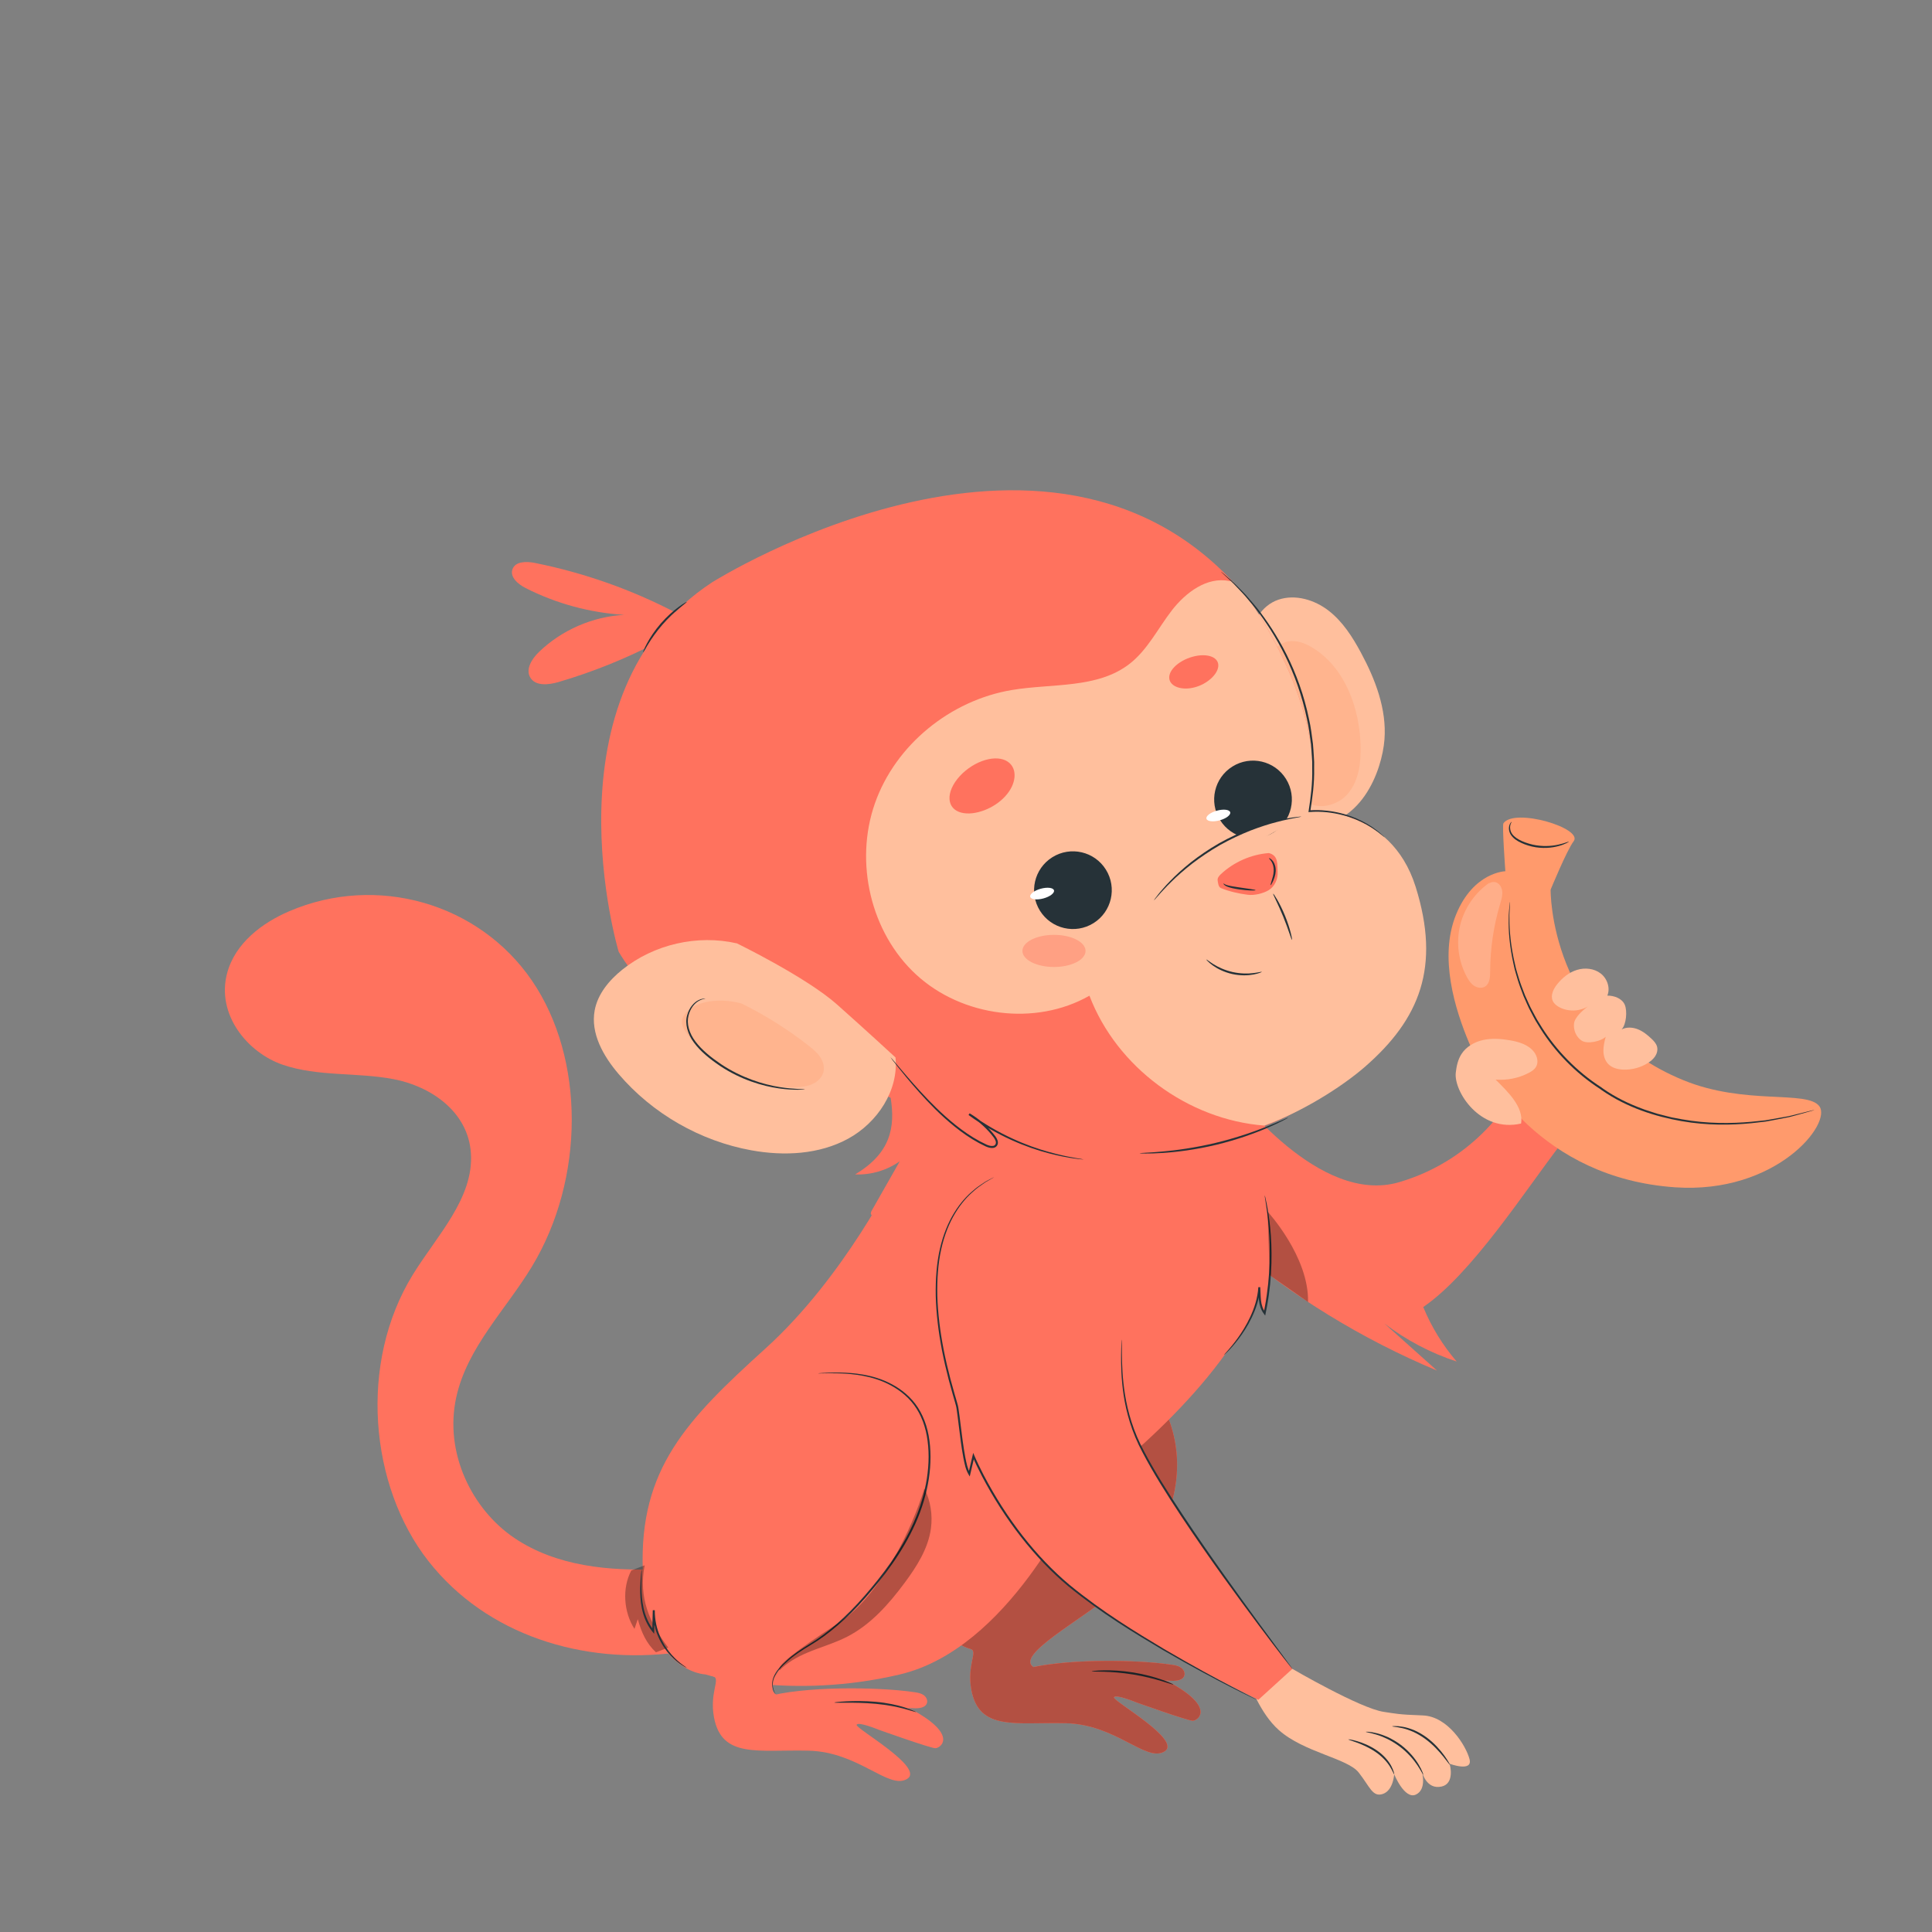 <?xml version="1.0" encoding="utf-8"?>
<!-- Generator: Adobe Illustrator 27.5.0, SVG Export Plug-In . SVG Version: 6.00 Build 0)  -->
<svg version="1.1" xmlns="http://www.w3.org/2000/svg" xmlns:xlink="http://www.w3.org/1999/xlink" x="0px" y="0px"
	 viewBox="0 0 500 500" xml:space="preserve">
<rect x="0" y="0" width="500" height="500" fill="#808080" stroke="none"/>
<g id="Monkey">
	<g>
		<g>
			<path style="fill:#FFBF9D;" d="M322.048,433.336c0.053,0.219,0.231,0.579,0.559,1.079c1.057,1.612,3.408,8.937,8.369,13.342
				c6.499,5.77,17.738,7.274,20.651,10.967c2.913,3.693,3.585,6.462,6.274,5.539c2.689-0.923,2.913-5.078,2.913-5.078
				s2.689,6.59,5.602,5.257c2.913-1.333,1.569-5.949,1.569-5.949s1.088,4.779,5.122,3.857c3.335-0.762,2.254-5.427,2.001-5.908
				c0,0,6.098,2.281,5.202-1.181c-0.896-3.462-5.602-11.078-12.101-11.309c-6.498-0.231-6.979-0.473-10.084-0.923
				c-6.097-0.884-23.662-11.13-23.662-11.13"/>
			<g>
				<path style="fill:#263238;" d="M360.815,459.186c-0.092,0.031-0.358-0.807-1.089-1.986c-0.723-1.182-2.014-2.628-3.77-3.819
					c-1.759-1.185-3.548-1.942-4.86-2.423c-1.315-0.482-2.155-0.718-2.137-0.798c0.013-0.061,0.887,0.049,2.253,0.448
					c1.361,0.398,3.219,1.117,5.038,2.342c1.817,1.23,3.131,2.791,3.795,4.064C360.719,458.287,360.861,459.177,360.815,459.186z"/>
			</g>
			<g>
				<path style="fill:#263238;" d="M353.469,448.19c0.004-0.036,0.277-0.031,0.771,0.008c0.495,0.03,1.205,0.148,2.066,0.363
					c0.866,0.202,1.866,0.562,2.94,1.04c1.063,0.505,2.188,1.154,3.279,1.965c2.179,1.639,3.736,3.598,4.636,5.122
					c0.451,0.763,0.773,1.406,0.948,1.87c0.184,0.46,0.269,0.719,0.236,0.733c-0.085,0.038-0.53-0.958-1.495-2.406
					c-0.962-1.446-2.519-3.309-4.638-4.904c-1.062-0.789-2.149-1.432-3.173-1.948c-1.036-0.489-1.998-0.876-2.833-1.119
					C354.542,448.407,353.458,448.283,353.469,448.19z"/>
			</g>
			<g>
				<path style="fill:#263238;" d="M360.292,446.772c0-0.036,0.262-0.057,0.74-0.063c0.478-0.017,1.171,0.04,2.014,0.187
					c0.848,0.136,1.831,0.433,2.885,0.858c1.042,0.453,2.138,1.064,3.198,1.833c2.119,1.551,3.657,3.38,4.657,4.751
					c0.994,1.384,1.478,2.32,1.427,2.352c-0.07,0.046-0.663-0.819-1.719-2.128c-1.062-1.297-2.613-3.047-4.672-4.554
					c-1.03-0.748-2.084-1.35-3.083-1.814c-1.01-0.434-1.952-0.759-2.768-0.937C361.343,446.88,360.289,446.869,360.292,446.772z"/>
			</g>
		</g>
		<g>
			<path style="fill:#FF725E;" d="M368.335,338.256c12.597-8.587,26.466-30.296,35.771-42.373l-12.743-12.41
				c0,0-8.483,16.369-29.265,22.474c-20.781,6.106-42.121-22.992-43.601-24.037l-0.162,39.954
				c16.035,13.597,34.168,24.716,53.558,32.841c-4.552-4.074-9.103-8.149-13.655-12.223c5.633,4.316,12,7.672,18.745,9.878
				C373.37,348.163,370.438,343.38,368.335,338.256z"/>
			<g>
				<path style="fill:#FF9A6C;" d="M389.092,213.049c-0.381,0.533,0.494,12.426,0.494,12.426s-8.248,0.179-12.751,11.194
					c-4.503,11.015-0.285,24.581,3.403,33.304c3.688,8.723,18.613,34.911,53.279,37.301c26.192,1.806,40.781-16.591,37.286-21.036
					c-3.263-4.15-19.16-0.15-35.098-6.666c-34.928-14.28-34.407-49.328-34.407-49.328s4.232-10.286,5.95-12.51
					C409.862,214.354,391.992,208.988,389.092,213.049z"/>
				<path style="fill:#FFBF9D;" d="M393.657,290.773c-10.653,2.428-17.456-8.344-16.905-13.167c0.193-1.686,0.558-3.397,1.476-4.824
					c1.237-1.924,3.382-3.14,5.616-3.63c2.234-0.49,4.563-0.319,6.82,0.057c2.373,0.396,4.89,1.133,6.348,3.046
					c0.826,1.085,1.207,2.641,0.527,3.823c-0.416,0.724-1.155,1.198-1.896,1.584c-2.624,1.368-5.637,1.977-8.586,1.736
					C390.155,282.474,394.378,286.467,393.657,290.773"/>
				<path style="fill:#FFBF9D;" d="M427.361,268.784c-1.045-0.982-2.186-1.902-3.522-2.425c-1.336-0.522-2.901-0.604-4.172,0.06
					c1.221-1.275,1.52-4.787,0.815-6.406c-0.706-1.618-2.739-2.374-4.504-2.348c0.818-1.986-0.026-4.43-1.729-5.739
					c-1.703-1.309-4.08-1.549-6.132-0.918c-2.053,0.631-3.798,2.048-5.135,3.729c-0.963,1.21-1.763,2.841-1.143,4.258
					c0.343,0.784,1.066,1.339,1.828,1.728c2.47,1.26,5.642,1,7.873-0.645c-1.47,0.906-3.978,3.068-4.183,4.783
					c-0.205,1.715,0.561,3.552,2.018,4.478c1.457,0.927,4.959,0.178,6.185-1.039c-0.312,1.197-0.613,2.414-0.598,3.651
					c0.014,1.237,0.378,2.515,1.236,3.406c0.983,1.021,2.466,1.398,3.882,1.456c2.243,0.092,4.51-0.516,6.405-1.72
					c0.727-0.462,1.411-1.022,1.879-1.745c0.467-0.724,0.698-1.631,0.481-2.464C428.626,270.043,427.994,269.379,427.361,268.784z"
					/>
				<g>
					<path style="fill:#263238;" d="M469.565,287.261c0.003,0.009-0.091,0.043-0.277,0.101c-0.214,0.064-0.487,0.144-0.827,0.245
						c-0.767,0.215-1.837,0.514-3.197,0.895c-0.697,0.184-1.465,0.421-2.319,0.618c-0.864,0.167-1.8,0.349-2.804,0.543
						c-1.007,0.187-2.081,0.416-3.227,0.605c-1.156,0.132-2.378,0.272-3.659,0.418c-5.125,0.503-11.337,0.637-18.083-0.541
						c-6.703-1.182-14.061-3.452-20.604-7.983c-0.148-0.103-0.295-0.215-0.43-0.321l0.025,0.018
						c-6.612-4.251-11.817-9.833-15.439-15.556c-0.443-0.722-0.881-1.436-1.313-2.14c-0.407-0.718-0.77-1.448-1.149-2.156
						c-0.792-1.399-1.336-2.866-1.973-4.23c-0.522-1.412-1.067-2.763-1.471-4.101c-0.374-1.346-0.82-2.615-1.055-3.875
						c-1.139-4.992-1.398-9.154-1.313-12.005c-0.018-0.714,0.025-1.347,0.074-1.895c0.043-0.538,0.079-0.999,0.11-1.385
						c0.032-0.35,0.058-0.629,0.078-0.85c0.02-0.191,0.035-0.288,0.044-0.288c0.009,0.001,0.012,0.1,0.008,0.292
						c-0.007,0.221-0.016,0.502-0.027,0.853c-0.017,0.386-0.037,0.847-0.06,1.384c-0.033,0.547-0.061,1.177-0.027,1.889
						c-0.023,2.84,0.292,6.974,1.468,11.919c0.244,1.249,0.699,2.505,1.08,3.838c0.411,1.324,0.962,2.662,1.488,4.058
						c0.641,1.349,1.188,2.801,1.981,4.184c0.379,0.7,0.743,1.422,1.149,2.132c0.431,0.696,0.868,1.401,1.311,2.115
						c3.611,5.658,8.775,11.171,15.314,15.374l0.011,0.007l0.014,0.011c0.126,0.098,0.263,0.203,0.41,0.305
						c3.187,2.234,6.662,3.911,10.116,5.187c0.854,0.348,1.74,0.586,2.595,0.88c0.431,0.139,0.859,0.277,1.286,0.415
						c0.434,0.112,0.866,0.222,1.296,0.333c0.861,0.215,1.707,0.452,2.554,0.643c0.854,0.159,1.698,0.317,2.531,0.473
						c6.689,1.195,12.861,1.1,17.966,0.647c1.277-0.133,2.494-0.26,3.647-0.38c1.144-0.175,2.215-0.39,3.221-0.563
						c1.004-0.179,1.939-0.346,2.803-0.5c0.855-0.182,1.625-0.404,2.324-0.572c1.369-0.34,2.446-0.608,3.217-0.799
						c0.346-0.08,0.623-0.145,0.841-0.195C469.464,287.27,469.563,287.253,469.565,287.261z"/>
				</g>
				<g>
					<path style="fill:#263238;" d="M406.02,217.824c0.016,0.032-0.219,0.173-0.66,0.401c-0.449,0.207-1.111,0.495-1.972,0.723
						c-1.703,0.48-4.23,0.75-6.902,0.138c-1.331-0.308-2.549-0.782-3.588-1.361c-1.036-0.582-1.866-1.396-2.188-2.286
						c-0.329-0.88-0.203-1.678,0.018-2.136c0.222-0.471,0.481-0.626,0.495-0.607c0.036,0.03-0.161,0.231-0.306,0.681
						c-0.146,0.439-0.2,1.159,0.134,1.924c0.66,1.58,3.031,2.668,5.55,3.277c2.576,0.59,5.014,0.389,6.698,0.012
						C405,218.226,405.981,217.737,406.02,217.824z"/>
				</g>
			</g>
		</g>
		<g>
			<g>
				<path style="fill:#FF725E;" d="M239.286,380.401c0.87-2.823,34.056-49.97,55.38-25.781c21.325,24.189,3.183,49.651-6.047,57.29
					c-9.23,7.639-25.462,16.232-21.325,19.415s25.149-2.116,36.946,4.929c10.055,6.005,5.704,9.075,4.431,9.075
					s-14.641-4.774-14.641-4.774s-5.411-2.228-5.729-1.273c-0.318,0.955,17.824,11.14,13.049,14.004
					c-4.774,2.865-12.469-7.002-25.49-7.32c-13.022-0.318-22.463,2.087-24.473-8.612c-1.22-6.493,1.814-10.066-0.21-10.593
					S227.509,418.594,239.286,380.401z"/>
				<path style="fill:#FF725E;" d="M264.793,432.076c9.418-2.786,28.808-2.691,38.521-1.238c0.788,0.118,1.601,0.26,2.266,0.7
					c0.665,0.44,1.144,1.26,0.944,2.032c-0.333,1.289-2.056,1.488-3.386,1.419c-3.146-0.164-6.293-0.328-9.439-0.492"/>
				<g>
					<path style="fill:#263238;" d="M282.525,432.539c-0.002-0.036,0.298-0.083,0.844-0.139c0.546-0.059,1.339-0.103,2.32-0.122
						c1.961-0.04,4.683,0.085,7.645,0.563c2.962,0.483,5.583,1.225,7.432,1.883c0.925,0.328,1.663,0.62,2.162,0.849
						c0.501,0.225,0.77,0.365,0.757,0.398c-0.03,0.076-1.168-0.335-3.033-0.897c-1.864-0.564-4.47-1.241-7.401-1.719
						c-2.931-0.473-5.617-0.654-7.564-0.709C283.739,432.59,282.53,432.62,282.525,432.539z"/>
				</g>
			</g>
			<g>
				<path style="fill:#FF725E;" d="M304.24,436.254c-0.864-0.516-1.782-0.959-2.735-1.351c0.544,0.028,1.089,0.057,1.633,0.085
					c1.33,0.069,3.052-0.13,3.386-1.419c0.2-0.772-0.279-1.591-0.944-2.032c-0.664-0.44-1.477-0.582-2.266-0.7
					c-8.877-1.329-25.815-1.514-35.858,0.589c-0.053-0.035-0.114-0.065-0.162-0.102c-4.138-3.183,12.095-11.776,21.325-19.415
					s27.372-33.101,6.047-57.29c-21.325-24.189-54.51,22.958-55.381,25.781c-11.776,38.193,9.867,45.832,11.891,46.359
					c2.025,0.527-1.01,4.1,0.21,10.593c2.01,10.7,11.451,8.294,24.473,8.612c13.021,0.318,20.716,10.185,25.49,7.32
					c4.774-2.865-13.368-13.049-13.049-14.004c0.318-0.955,5.729,1.273,5.729,1.273s13.368,4.774,14.641,4.774
					C309.944,445.329,314.294,442.26,304.24,436.254z"/>
				<g>
					<path style="fill:#263238;" d="M282.525,432.539c-0.002-0.036,0.298-0.083,0.844-0.139c0.546-0.059,1.339-0.103,2.32-0.122
						c1.961-0.04,4.683,0.085,7.645,0.563c2.962,0.483,5.583,1.225,7.432,1.883c0.925,0.328,1.663,0.62,2.162,0.849
						c0.501,0.225,0.77,0.365,0.757,0.398c-0.03,0.076-1.168-0.335-3.033-0.897c-1.864-0.564-4.47-1.241-7.401-1.719
						c-2.931-0.473-5.617-0.654-7.564-0.709C283.739,432.59,282.53,432.62,282.525,432.539z"/>
				</g>
			</g>
			<g style="opacity:0.3;">
				<path d="M304.24,436.254c-0.864-0.516-1.782-0.959-2.735-1.351c0.544,0.028,1.089,0.057,1.633,0.085
					c1.33,0.069,3.052-0.13,3.386-1.419c0.2-0.772-0.279-1.591-0.944-2.032c-0.664-0.44-1.477-0.582-2.266-0.7
					c-8.877-1.329-25.815-1.514-35.858,0.589c-0.053-0.035-0.114-0.065-0.162-0.102c-4.138-3.183,12.095-11.776,21.325-19.415
					s27.372-33.101,6.047-57.29c-21.325-24.189-54.51,22.958-55.381,25.781c-11.776,38.193,9.867,45.832,11.891,46.359
					c2.025,0.527-1.01,4.1,0.21,10.593c2.01,10.7,11.451,8.294,24.473,8.612c13.021,0.318,20.716,10.185,25.49,7.32
					c4.774-2.865-13.368-13.049-13.049-14.004c0.318-0.955,5.729,1.273,5.729,1.273s13.368,4.774,14.641,4.774
					C309.944,445.329,314.294,442.26,304.24,436.254z"/>
			</g>
		</g>
		<path style="fill:#FF725E;" d="M182.546,433.339c0,0-15.236-0.488-16.191-26.905c-0.955-26.417,11.468-39.067,31.838-57.527
			c20.37-18.46,33.682-45.436,33.993-46.338c6.221-18.045,4.963-30.825,4.963-30.825l84.604,11.177c0,0,14.839,32.974,1.472,57.8
			c-13.368,24.826-43.286,46.15-44.241,46.787c-0.955,0.637-17.824,39.185-46.15,45.85
			C204.507,440.023,182.546,433.339,182.546,433.339z"/>
		<path style="fill:#FF725E;" d="M170.835,406.068c-13.21,0.586-26.847-0.703-37.726-8.043c-10.879-7.339-18.269-21.99-14.995-36.58
			c2.869-12.789,12.723-22.424,19.484-33.561c13.788-22.712,13.831-53.915,0.103-74.052c-13.728-20.136-40.215-27.72-62.86-17.999
			c-6.89,2.958-13.996,8.186-16.071,16.058c-2.823,10.714,5.299,20.546,14.409,23.669c9.11,3.122,19.25,1.915,28.729,3.734
			c9.479,1.819,19.236,8.322,19.963,19.13c0.783,11.632-8.777,21.332-14.997,31.401c-14.181,22.957-11.186,54.802,3.958,74.135
			c15.144,19.333,40.165,26.857,64.174,23.735L170.835,406.068z"/>
		<path style="fill:#FF725E;" d="M273.147,301.129c0,0,15.114,7.557,17.175,23.358c2.061,15.801-3.779,31.945,4.637,49.463
			c8.416,17.518,39.505,57.951,39.505,57.951l-8.802,8.005c0,0-29.501-14.088-47.362-28.171
			c-17.862-14.083-28.167-37.785-28.167-37.785l-2.398,7.632c0,0,0.657-13.716,0-17.457
			C247.078,360.384,225.649,302.66,273.147,301.129z"/>
		<g>
			<path style="fill:#FF725E;" d="M172.679,387.507c0.87-2.822,40.271-50.912,61.556-26.687c17.381,19.782-5.93,49.802-15.16,57.44
				c-9.23,7.639-22.524,16.989-18.387,20.172c4.138,3.183,25.149-2.116,36.946,4.929c10.055,6.005,5.704,9.075,4.431,9.075
				s-14.641-4.774-14.641-4.774s-5.411-2.228-5.729-1.273c-0.318,0.955,17.824,11.14,13.049,14.004
				c-4.774,2.864-12.468-7.002-25.49-7.32c-13.022-0.318-22.463,2.087-24.473-8.613c-1.22-6.493,1.814-10.066-0.21-10.593
				C182.546,433.339,160.903,425.701,172.679,387.507z"/>
			<path style="fill:#FF725E;" d="M198.186,439.182c9.418-2.786,28.808-2.691,38.521-1.238c0.788,0.118,1.601,0.26,2.266,0.7
				c0.665,0.44,1.144,1.26,0.944,2.032c-0.334,1.289-2.056,1.488-3.386,1.419c-3.146-0.164-6.293-0.328-9.439-0.492"/>
			<g>
				<path style="fill:#263238;" d="M215.919,440.616c-0.004-0.067,1.192-0.215,3.137-0.318c1.944-0.1,4.644-0.14,7.614,0.13
					c2.971,0.274,5.624,0.859,7.483,1.46c0.93,0.298,1.672,0.574,2.169,0.8c0.5,0.22,0.769,0.358,0.755,0.391
					c-0.032,0.08-1.159-0.339-3.027-0.837c-1.866-0.504-4.49-1.024-7.429-1.295c-2.938-0.268-5.617-0.286-7.556-0.281
					C217.126,440.674,215.923,440.692,215.919,440.616z"/>
			</g>
		</g>
		<g>
			<path style="fill:#FF725E;" d="M316.727,350.708c4.495-4.42,8.835-11.281,9.177-17.576c0.174,2.513-0.113,4.695,1.387,6.72
				c2.077-10.043,2.078-20.509,0.005-30.553"/>
			<g>
				<path style="fill:#263238;" d="M327.296,309.299c0.018-0.004,0.073,0.192,0.163,0.568c0.086,0.377,0.223,0.931,0.36,1.653
					c0.284,1.441,0.633,3.542,0.897,6.158c0.534,5.221,0.629,12.565-0.832,20.477c-0.114,0.588-0.227,1.172-0.339,1.749l-0.11,0.567
					l-0.354-0.465c-0.776-1.02-1.136-2.275-1.252-3.453c-0.124-1.186-0.098-2.322-0.174-3.404l0.495-0.004
					c-0.206,2.99-1.147,5.644-2.216,7.855c-1.064,2.227-2.284,4.039-3.363,5.479c-1.088,1.437-2.047,2.503-2.737,3.2
					c-0.337,0.356-0.623,0.606-0.807,0.781c-0.188,0.172-0.291,0.257-0.301,0.246c-0.024-0.024,0.339-0.411,0.987-1.141
					c0.649-0.729,1.565-1.82,2.609-3.27c1.035-1.453,2.21-3.269,3.23-5.477c1.027-2.193,1.921-4.807,2.103-7.701l0.495-0.004
					c0.083,1.106,0.064,2.247,0.187,3.382c0.118,1.132,0.45,2.263,1.161,3.2l-0.463,0.102c0.111-0.573,0.223-1.153,0.335-1.737
					c1.451-7.856,1.415-15.145,0.977-20.351c-0.216-2.608-0.509-4.708-0.73-6.156c-0.107-0.678-0.194-1.23-0.263-1.667
					C327.299,309.505,327.278,309.302,327.296,309.299z"/>
			</g>
		</g>
		<path style="fill:#FF725E;" d="M234.222,310.516c-1.921,2.258-4.704,3.763-7.645,4.133c-0.419,0.053-0.939,0.034-1.141-0.337
			c-0.178-0.329,0.009-0.729,0.194-1.054c2.413-4.244,4.827-8.488,7.24-12.732c-3.336,2.364-7.467,3.585-11.553,3.412
			c9.049-5.435,10.525-12,9.128-20.149l7.397-10.187c0,0-1.357,35.837-2.489,36.376"/>
		<g>
			<path style="fill:#263238;" d="M257.277,304.638c0,0-0.117,0.084-0.356,0.225c-0.259,0.15-0.612,0.355-1.066,0.618
				c-0.237,0.135-0.5,0.285-0.788,0.45c-0.283,0.177-0.573,0.401-0.899,0.627c-0.65,0.454-1.406,0.97-2.158,1.679
				c-1.578,1.32-3.294,3.221-4.809,5.737c-1.523,2.509-2.8,5.653-3.606,9.284c-0.811,3.632-1.112,7.738-1.014,12.138
				c0.132,4.404,0.701,9.108,1.659,14.005c0.484,2.448,1.064,4.944,1.73,7.481c0.339,1.267,0.689,2.546,1.065,3.834
				c0.188,0.645,0.377,1.293,0.566,1.944c0.186,0.638,0.395,1.336,0.475,2.02c0.401,2.725,0.686,5.501,1.08,8.313
				c0.196,1.405,0.408,2.82,0.676,4.231c0.285,1.386,0.559,2.883,1.24,4.045l-0.461,0.094c0.339-1.448,0.706-3.013,1.075-4.588
				l0.181-0.772l0.313,0.734c0.68,1.595,1.499,3.284,2.365,4.956c5.968,11.402,13.655,21.246,22.194,28.42
				c8.62,7.093,17.285,12.311,24.52,16.655c7.289,4.279,13.312,7.531,17.495,9.732c2.08,1.084,3.703,1.93,4.828,2.516
				c0.537,0.279,0.954,0.495,1.257,0.652c0.282,0.149,0.422,0.236,0.422,0.236s-0.155-0.055-0.445-0.188
				c-0.309-0.146-0.734-0.347-1.28-0.606c-1.122-0.541-2.769-1.354-4.875-2.43c-4.215-2.148-10.267-5.352-17.588-9.595
				c-7.269-4.311-15.959-9.496-24.642-16.605c-8.613-7.203-16.349-17.088-22.348-28.548c-0.871-1.684-1.691-3.374-2.383-5
				l0.494-0.039c-0.37,1.575-0.737,3.139-1.077,4.587l-0.148,0.631l-0.313-0.538c-0.805-1.384-1.022-2.831-1.326-4.253
				c-0.27-1.427-0.481-2.849-0.676-4.259c-0.392-2.819-0.674-5.607-1.067-8.307c-0.079-0.682-0.267-1.294-0.458-1.959
				c-0.189-0.652-0.376-1.3-0.563-1.945c-0.374-1.291-0.723-2.576-1.06-3.848c-0.663-2.547-1.238-5.055-1.718-7.515
				c-0.948-4.921-1.503-9.651-1.617-14.083c-0.08-4.429,0.244-8.564,1.086-12.225c0.836-3.66,2.15-6.829,3.713-9.351
				c1.554-2.529,3.309-4.43,4.919-5.738c0.768-0.703,1.538-1.211,2.2-1.655c0.332-0.221,0.628-0.44,0.916-0.611
				c0.294-0.158,0.562-0.302,0.804-0.432c0.465-0.246,0.827-0.437,1.092-0.577C257.145,304.692,257.277,304.638,257.277,304.638z"/>
		</g>
		<g>
			<path style="fill:#263238;" d="M334.464,431.901c-0.007,0.005-0.066-0.057-0.175-0.185c-0.126-0.153-0.281-0.343-0.472-0.576
				c-0.43-0.547-1.021-1.298-1.769-2.249c-1.524-1.962-3.709-4.818-6.368-8.376c-5.308-7.124-12.595-17.008-20.101-28.306
				c-3.734-5.661-7.193-11.132-9.907-16.362c-2.807-5.199-4.216-10.417-4.879-14.811c-0.666-4.412-0.675-8.029-0.652-10.511
				c0.017-1.243,0.052-2.208,0.087-2.861c0.018-0.301,0.033-0.545,0.045-0.743c0.013-0.167,0.024-0.253,0.033-0.253
				c0.009,0,0.016,0.086,0.02,0.254c0.002,0.198,0.004,0.443,0.006,0.744c0.003,0.695,0.006,1.65,0.011,2.858
				c0.039,2.477,0.105,6.081,0.814,10.454c0.706,4.36,2.134,9.502,4.942,14.649c2.72,5.186,6.186,10.642,9.914,16.294
				c7.496,11.283,14.733,21.197,19.962,28.374c2.613,3.551,4.736,6.437,6.234,8.473c0.715,0.975,1.28,1.746,1.691,2.307
				c0.175,0.246,0.316,0.445,0.431,0.607C334.426,431.821,334.471,431.895,334.464,431.901z"/>
		</g>
		<g>
			<path style="fill:#263238;" d="M211.693,355.428c-0.001-0.009,0.103-0.023,0.305-0.041c0.231-0.017,0.527-0.039,0.899-0.066
				c0.79-0.048,1.958-0.108,3.463-0.114c1.505-0.003,3.353,0.038,5.481,0.307c2.122,0.271,4.542,0.768,7.047,1.811
				c2.488,1.045,5.092,2.636,7.221,5.043c2.137,2.399,3.582,5.637,4.225,9.16c1.282,7.081-0.041,15.169-3.39,22.684
				c-3.363,7.557-8.232,13.832-12.904,19.178c-4.691,5.357-9.614,9.61-14.265,12.353c-2.304,1.389-4.344,2.689-5.91,4.138
				c-1.608,1.382-2.856,2.767-3.439,4.136c-0.632,1.359-0.453,2.589-0.208,3.311c0.248,0.742,0.509,1.083,0.469,1.103
				c-0.008,0.005-0.064-0.082-0.169-0.257c-0.099-0.177-0.279-0.428-0.4-0.812c-0.283-0.723-0.505-2.005,0.121-3.425
				c0.574-1.428,1.832-2.862,3.433-4.275c1.559-1.48,3.626-2.829,5.909-4.233c4.597-2.767,9.447-7.006,14.099-12.357
				c4.635-5.343,9.46-11.591,12.788-19.072c3.315-7.437,4.628-15.428,3.394-22.386c-0.619-3.462-2.013-6.617-4.078-8.964
				c-2.059-2.357-4.599-3.938-7.039-4.988c-2.456-1.048-4.84-1.565-6.942-1.862c-2.107-0.294-3.944-0.365-5.444-0.393
				c-1.5-0.025-2.667,0.002-3.458,0.016c-0.372,0.006-0.669,0.01-0.9,0.014C211.798,355.441,211.694,355.437,211.693,355.428z"/>
		</g>
		<g>
			<path style="fill:#FFBF9D;" d="M352.197,168.881c-2.183-4.051-4.725-8.037-8.366-10.851c-3.641-2.814-8.582-4.293-12.95-2.844
				c-4.368,1.449-7.615,6.357-6.31,10.769l12.706,47.87c15.044,0.953,20.414-14.565,21.02-22.427
				C358.902,183.536,355.937,175.823,352.197,168.881z"/>
			<g style="opacity:0.3;">
				<path style="fill:#FF9A6C;" d="M352.126,193.097c-0.236-9.712-3.909-19.997-12.078-25.254c-1.771-1.14-3.804-2.035-5.908-1.932
					c-2.104,0.103-4.249,1.432-4.768,3.473l8.17,37.642c3.177,2.893,8.657,1.587,11.389-1.729
					C351.663,201.981,352.23,197.393,352.126,193.097z"/>
			</g>
			<path style="fill:#FF725E;" d="M364.15,229.16c-4.751-21.38-25.254-19.431-25.254-19.431
				c5.592-24.852-14.911-53.432-14.911-53.432c-49.083-62.751-139.695-5.592-139.695-5.592
				c-44.188,28.975-24.176,95.611-24.176,95.611s14.891,26.177,39.579,27.313l19.811,4.362
				c16.365,12.934,56.486,16.101,80.888,17.157c24.402,1.056,38.513-8.168,48.98-17.876
				C364.074,263.636,368.902,250.54,364.15,229.16z"/>
			<path style="fill:#FFBF9D;" d="M303.269,157.974c-3.585,4.643-6.246,10.139-10.859,13.764
				c-8.326,6.543-20.119,5.087-30.561,6.839c-15.871,2.663-30.116,14.171-35.433,29.36c-5.317,15.189-1.133,33.431,10.719,44.317
				c11.852,10.886,30.834,13.403,44.812,5.43c7.056,18.543,25.503,32.089,45.238,33.613c9.608-3.442,19.969-9.908,26.04-15.192
				c14.216-12.373,19.648-25.849,13.141-46.606c-6.551-20.899-27.47-19.769-27.47-19.769c5.592-24.852-14.911-53.432-14.911-53.432
				c-1.64-2.097-3.329-4.049-5.057-5.885l-0.812-0.061C312.362,149.211,306.854,153.331,303.269,157.974z"/>
			<path style="fill:#FF725E;" d="M328.368,220.77c-4.578,0.358-9.017,2.306-12.38,5.434c-0.468,0.436-0.953,0.993-0.864,1.627
				c0.097,0.697,0.198,1.738,0.85,2.005c2.162,0.884,4.596,1.419,6.912,1.726c1.693,0.224,3.992-0.309,5.453-1.192
				c1.594-0.964,2.437-2.927,2.307-4.786C330.516,223.725,330.937,221.415,328.368,220.77"/>
			<g>
				<path style="fill:#263238;" d="M324.946,230.378c-0.008,0.143-1.951,0.143-4.316-0.208c-1.179-0.175-2.251-0.395-2.998-0.698
					c-0.372-0.15-0.664-0.322-0.831-0.497c-0.18-0.176-0.156-0.375-0.106-0.356c0.029,0.011,0.061,0.098,0.235,0.199
					c0.173,0.099,0.455,0.207,0.821,0.305c0.731,0.199,1.785,0.358,2.956,0.532C323.045,230.001,324.955,230.233,324.946,230.378z"
					/>
			</g>
			<g>
				<path style="fill:#263238;" d="M328.391,222.088c0.022-0.053,0.483,0.087,0.957,0.661c0.474,0.561,0.863,1.564,0.809,2.686
					c-0.059,1.114-0.432,2.043-0.722,2.676c-0.298,0.635-0.532,0.999-0.596,0.972c-0.069-0.028,0.046-0.448,0.252-1.105
					c0.199-0.656,0.494-1.558,0.545-2.567c0.047-1.002-0.24-1.897-0.588-2.447C328.705,222.403,328.344,222.159,328.391,222.088z"/>
			</g>
			<g>
				<path style="fill:#263238;" d="M334.36,243.229c-0.15,0.038-0.93-2.747-2.279-6.034c-1.336-3.294-2.727-5.83-2.592-5.907
					c0.112-0.072,1.721,2.375,3.075,5.71C333.929,240.327,334.49,243.202,334.36,243.229z"/>
			</g>
			<path style="fill:#FF725E;" d="M174.89,158.556c-11.479-5.988-23.811-10.338-36.507-12.877c-2.138-0.427-5.005-0.423-5.749,1.626
				c-0.747,2.054,1.468,3.905,3.417,4.894c7.91,4.014,16.649,6.387,25.503,6.924c-8.191,0.441-16.184,3.923-22.086,9.621
				c-1.798,1.736-3.5,4.397-2.254,6.564c1.339,2.327,4.764,1.955,7.34,1.199c8.882-2.609,17.509-6.088,25.716-10.37"/>
			<g>
				<path style="fill:#FFBF9D;" d="M231.758,273.675c0.844,8.533-4.692,16.867-12.209,20.991
					c-7.518,4.125-16.604,4.562-25.043,3.043c-13.276-2.39-25.654-9.497-34.412-19.757c-3.938-4.614-7.298-10.496-6.194-16.46
					c0.788-4.257,3.755-7.814,7.129-10.526c8.19-6.583,19.449-9.169,29.691-6.82c0,0,17.96,8.755,25.895,15.809
					C224.55,267.007,231.758,273.675,231.758,273.675z"/>
				<g style="opacity:0.3;">
					<path style="fill:#FF9A6C;" d="M191.911,259.696c-5.038-1.339-10.376-0.882-13.486,1.555c-1.028,0.805-1.951,1.931-1.958,3.237
						c-0.006,1.047,0.576,1.999,1.178,2.856c6.321,8.996,17.363,14.462,28.349,14.034c1.474-0.057,2.976-0.222,4.314-0.842
						c1.338-0.62,2.503-1.763,2.826-3.202c0.298-1.327-0.153-2.736-0.925-3.856c-0.772-1.12-1.84-1.997-2.911-2.836
						C203.9,266.409,198.063,262.734,191.911,259.696"/>
				</g>
				<g>
					<path style="fill:#263238;" d="M208.362,281.915c0.001,0.018-0.161,0.037-0.469,0.056c-0.308,0.017-0.763,0.043-1.35,0.054
						c-1.172-0.013-2.877-0.044-4.959-0.349c-4.147-0.57-9.872-2.24-15.242-5.821c-2.655-1.796-5.071-3.748-6.744-6.027
						c-1.691-2.236-2.391-4.969-1.771-7.063c0.55-2.095,1.888-3.436,2.967-3.934c0.539-0.262,0.997-0.363,1.306-0.398
						c0.312-0.023,0.474-0.026,0.475-0.008c0.015,0.07-0.675,0.03-1.686,0.586c-1.002,0.528-2.227,1.844-2.705,3.844
						c-0.537,1.987,0.147,4.534,1.8,6.689c1.631,2.183,4.026,4.108,6.645,5.877c5.293,3.53,10.916,5.233,15.01,5.891
						c2.055,0.349,3.742,0.435,4.907,0.51C207.713,281.854,208.361,281.878,208.362,281.915z"/>
				</g>
			</g>
			<g>
				<path style="fill:#263238;" d="M358.376,216.722c-0.008,0.008-0.116-0.069-0.318-0.227c-0.228-0.184-0.518-0.418-0.879-0.71
					c-0.37-0.329-0.873-0.675-1.463-1.081c-0.573-0.432-1.289-0.84-2.086-1.305c-1.615-0.885-3.674-1.809-6.167-2.45
					c-2.477-0.642-5.413-1.044-8.549-0.796l-0.286,0.023l0.043-0.282c0.517-3.39,1.036-7.139,0.929-11.153
					c0.001-0.501,0.002-1.006,0.002-1.514c-0.016-0.508-0.064-1.018-0.094-1.532c-0.077-1.027-0.123-2.072-0.227-3.122
					c-0.286-2.093-0.527-4.243-1.023-6.387c-1.252-6.089-3.305-11.693-5.69-16.518c-2.387-4.831-5.079-8.894-7.569-12.121
					c-0.629-0.801-1.272-1.53-1.856-2.239c-0.59-0.704-1.134-1.38-1.71-1.95c-1.133-1.157-2.042-2.223-2.897-2.98
					c-0.807-0.757-1.448-1.357-1.918-1.798c-0.197-0.192-0.358-0.349-0.491-0.478c-0.109-0.11-0.162-0.17-0.156-0.177
					c0.006-0.007,0.07,0.039,0.19,0.136c0.142,0.119,0.315,0.263,0.525,0.439c0.488,0.425,1.152,1.002,1.989,1.73
					c0.878,0.737,1.812,1.786,2.971,2.929c0.589,0.564,1.145,1.234,1.747,1.933c0.596,0.704,1.252,1.428,1.894,2.227
					c2.54,3.215,5.282,7.283,7.71,12.136c2.425,4.846,4.508,10.489,5.77,16.626c0.499,2.161,0.741,4.329,1.025,6.439
					c0.102,1.059,0.147,2.112,0.222,3.148c0.029,0.519,0.077,1.033,0.091,1.545c-0.002,0.512-0.005,1.021-0.007,1.527
					c0.093,4.046-0.449,7.825-0.996,11.237l-0.243-0.26c6.5-0.413,11.707,1.613,14.895,3.461c0.796,0.485,1.508,0.914,2.074,1.366
					c0.583,0.426,1.077,0.791,1.435,1.138c0.345,0.313,0.622,0.565,0.839,0.763C358.291,216.619,358.384,216.714,358.376,216.722z"
					/>
			</g>
			<g>
				<path style="fill:#FF725E;" d="M302.687,175.984c0.308,1.019,1.255,1.674,2.441,1.992c1.194,0.314,2.63,0.297,4.157-0.126
					c1.528-0.422,2.901-1.182,3.991-2.128c1.081-0.944,1.879-2.082,2.008-3.222c0.129-1.133-0.484-2.049-1.693-2.538
					c-1.199-0.491-2.995-0.539-4.96,0.004c-1.964,0.544-3.671,1.561-4.737,2.679C302.817,173.765,302.38,174.971,302.687,175.984z"
					/>
			</g>
			<g>
				<path style="fill:#FF725E;" d="M248.73,210.292c1.819,0.486,3.992,0.166,6.018-0.602c2.033-0.778,3.932-2.001,5.393-3.6
					c1.464-1.598,2.255-3.314,2.409-4.926c0.144-1.603-0.358-3.11-1.758-4.054c-1.392-0.939-3.477-1.091-5.771-0.429
					c-2.284,0.652-4.757,2.133-6.639,4.188c-1.88,2.055-2.763,4.241-2.647,5.959C245.842,208.558,246.92,209.81,248.73,210.292z"/>
			</g>
			<g>
				<path style="fill:#263238;" d="M269.144,235.703c2.941,4.711,9.143,6.145,13.854,3.205c4.71-2.941,6.145-9.144,3.204-13.854
					c-2.941-4.711-9.144-6.146-13.854-3.205C267.638,224.789,266.203,230.992,269.144,235.703z"/>
			</g>
			<g>
				<path style="fill:#263238;" d="M315.75,212.228c2.941,4.711,9.143,6.145,13.854,3.205c4.711-2.941,6.145-9.144,3.204-13.854
					c-2.941-4.711-9.143-6.146-13.854-3.205S312.809,207.517,315.75,212.228z"/>
			</g>
			<g>
				<path style="fill:#263238;" d="M326.56,251.518c0.019,0.051-0.777,0.423-2.167,0.684c-1.383,0.264-3.372,0.34-5.487-0.126
					c-2.115-0.474-3.885-1.384-5.026-2.21c-1.148-0.824-1.712-1.498-1.673-1.536c0.06-0.066,0.708,0.505,1.876,1.229
					c1.164,0.727,2.893,1.55,4.935,2.008c2.044,0.449,3.958,0.436,5.32,0.27C325.705,251.676,326.534,251.433,326.56,251.518z"/>
			</g>
			<g>
				<path style="fill:#FFBF9D;" d="M298.611,233.009c9.294-11.793,23.315-19.75,38.206-21.681"/>
				<g>
					<path style="fill:#263238;" d="M336.817,211.328c0.005,0.036-0.613,0.166-1.732,0.372c-0.56,0.096-1.244,0.222-2.029,0.412
						c-0.786,0.184-1.689,0.353-2.665,0.639c-1.968,0.499-4.272,1.24-6.775,2.2c-2.49,0.995-5.172,2.229-7.871,3.745
						c-2.686,1.54-5.122,3.21-7.253,4.838c-2.109,1.657-3.927,3.255-5.364,4.689c-0.746,0.69-1.354,1.379-1.915,1.96
						c-0.566,0.576-1.025,1.099-1.394,1.531c-0.75,0.855-1.179,1.318-1.207,1.296c-0.028-0.022,0.347-0.528,1.052-1.426
						c0.347-0.454,0.786-0.998,1.334-1.596c0.543-0.602,1.137-1.313,1.87-2.024c1.413-1.476,3.219-3.115,5.329-4.807
						c2.132-1.662,4.582-3.359,7.292-4.913c2.722-1.529,5.435-2.761,7.955-3.74c2.534-0.944,4.867-1.654,6.859-2.11
						c0.987-0.265,1.902-0.41,2.697-0.568c0.795-0.164,1.487-0.261,2.054-0.327C336.185,211.355,336.812,211.292,336.817,211.328z"
						/>
				</g>
			</g>
			<g>
				<path style="fill:#FFBF9D;" d="M266.625,232.096c2.049-0.559,4.098-1.118,6.146-1.676"/>
				<g>
					<path style="fill:#FFFFFF;" d="M272.771,230.419c0.189,0.694-1.033,1.632-2.73,2.094c-1.698,0.463-3.227,0.276-3.416-0.418
						c-0.189-0.693,1.033-1.631,2.731-2.094C271.053,229.538,272.582,229.725,272.771,230.419z"/>
				</g>
			</g>
			<g>
				<path style="fill:#FFBF9D;" d="M312.227,211.887c2.049-0.559,4.098-1.118,6.146-1.676"/>
				<g>
					<path style="fill:#FFFFFF;" d="M318.374,210.211c0.189,0.694-1.033,1.632-2.73,2.094c-1.698,0.463-3.227,0.276-3.416-0.418
						c-0.189-0.693,1.033-1.631,2.731-2.094C316.655,209.33,318.185,209.518,318.374,210.211z"/>
				</g>
			</g>
		</g>
		<g>
			<path style="fill:#263238;" d="M280.462,300.067c-0.002,0.016-0.218,0.002-0.631-0.038c-0.412-0.047-1.026-0.094-1.81-0.215
				c-1.573-0.217-3.853-0.622-6.647-1.357c-5.571-1.443-13.252-4.425-20.718-9.9l0.281-0.426c2.216,1.302,4.294,3.033,6.031,5.139
				c0.43,0.539,0.918,1.075,1.172,1.798c0.123,0.351,0.181,0.783,0.014,1.182c-0.154,0.391-0.518,0.694-0.911,0.791
				c-0.789,0.178-1.488-0.073-2.118-0.339c-0.6-0.299-1.195-0.596-1.784-0.891c-2.317-1.253-4.39-2.728-6.268-4.236
				c-3.755-3.028-6.748-6.184-9.173-8.887c-2.42-2.713-4.268-4.999-5.537-6.584c-0.603-0.769-1.083-1.382-1.442-1.84
				c-0.324-0.425-0.488-0.654-0.474-0.665c0.014-0.011,0.205,0.195,0.555,0.599c0.378,0.443,0.883,1.035,1.517,1.778
				c1.316,1.545,3.205,3.793,5.654,6.466c2.452,2.664,5.46,5.779,9.199,8.759c1.87,1.484,3.926,2.934,6.21,4.161
				c1.146,0.513,2.363,1.416,3.525,1.179c0.542-0.132,0.781-0.733,0.542-1.305c-0.198-0.583-0.651-1.101-1.081-1.635
				c-1.697-2.058-3.727-3.752-5.889-5.03l0.281-0.426c7.389,5.447,14.983,8.468,20.502,9.99c2.767,0.773,5.027,1.228,6.587,1.5
				c0.778,0.148,1.386,0.224,1.794,0.3C280.251,300.007,280.464,300.052,280.462,300.067z"/>
		</g>
		<g>
			<path style="fill:#263238;" d="M333.419,289.223c0.016,0.032-0.473,0.305-1.371,0.771c-0.895,0.473-2.22,1.1-3.881,1.821
				c-3.319,1.447-8.04,3.165-13.42,4.462c-5.384,1.287-10.372,1.898-13.985,2.115c-1.807,0.111-3.273,0.154-4.285,0.139
				c-1.012-0.007-1.571-0.029-1.572-0.064c0-0.036,0.558-0.083,1.566-0.138c1.008-0.047,2.466-0.146,4.262-0.303
				c3.592-0.31,8.54-0.975,13.892-2.254c5.348-1.289,10.058-2.941,13.4-4.295c1.672-0.675,3.016-1.249,3.936-1.664
				C332.884,289.401,333.404,289.19,333.419,289.223z"/>
		</g>
		<g style="opacity:0.3;">
			<path d="M163.383,406.432c-2.435,4.596-1.974,10.804,0.819,15.122c0.286-0.839,0.572-1.677,0.858-2.516
				c0.931,3.434,2.259,6.332,4.703,8.573l3.184-1.224c-4.815-6.224-7.762-13.035-6.102-21.293L163.383,406.432z"/>
		</g>
		<g>
			<path style="fill:#263238;" d="M177.707,431.62c-0.008,0.015-0.121-0.036-0.329-0.146c-0.204-0.117-0.523-0.264-0.894-0.52
				c-0.76-0.48-1.808-1.282-2.925-2.471c-1.117-1.185-2.274-2.791-3.158-4.794c-0.895-1.991-1.478-4.395-1.463-6.967l0.518,0.011
				c-0.016,0.644-0.034,1.327-0.052,2.019c-0.032,1.159-0.063,2.294-0.093,3.383l-0.019,0.689l-0.435-0.532
				c-1.538-1.878-2.332-4.062-2.742-6.032c-0.41-1.985-0.451-3.79-0.427-5.279c0.031-1.492,0.134-2.68,0.21-3.496
				c0.079-0.816,0.141-1.261,0.173-1.259c0.033,0.002,0.032,0.451,0.01,1.27c-0.019,0.819-0.07,2.008-0.055,3.486
				c0.022,1.476,0.103,3.254,0.531,5.183c0.428,1.917,1.221,4.016,2.696,5.799l-0.454,0.157c0.028-1.089,0.056-2.225,0.085-3.384
				c0.019-0.691,0.037-1.375,0.055-2.019l0.518,0.011c-0.021,2.487,0.524,4.823,1.37,6.774c0.834,1.962,1.931,3.552,2.992,4.744
				C175.953,430.648,177.78,431.523,177.707,431.62z"/>
		</g>
		<g>
			<g style="opacity:0.3;">
				<path d="M201.761,432.278c-0.629,0.644-1.198,1.344-1.682,2.113L201.761,432.278z"/>
			</g>
			<g style="opacity:0.3;">
				<path d="M239.231,385.205c-3.139,10.226-11.221,27.634-22.226,34.827c-11.482,7.505-16.115,11.103-15.244,12.246
					c1.955-2.002,4.512-3.439,7.113-4.543c3.438-1.459,7.073-2.46,10.395-4.167c6.089-3.128,10.762-8.429,14.842-13.926
					c3.136-4.227,6.092-8.841,6.809-14.055C241.406,392.062,240.809,388.395,239.231,385.205z"/>
			</g>
		</g>
		<path style="opacity:0.3;" d="M328.045,313.556c0,0,10.75,11.668,10.469,23.391l-9.934-6.944L328.045,313.556z"/>
		<path style="opacity:0.4;fill:#FF725E;" d="M280.939,246.097c0,2.297-3.657,4.159-8.168,4.159c-4.511,0-8.168-1.862-8.168-4.159
			s3.657-4.159,8.168-4.159C277.282,241.937,280.939,243.799,280.939,246.097z"/>
		<g>
			<path style="fill:#263238;" d="M166.424,168.816c-0.057-0.026,0.285-0.952,1.04-2.355c0.752-1.403,1.954-3.263,3.55-5.105
				c1.6-1.839,3.273-3.291,4.555-4.233c1.283-0.945,2.152-1.413,2.186-1.361c0.045,0.068-0.748,0.643-1.958,1.65
				c-1.211,1.005-2.816,2.476-4.39,4.285c-1.569,1.812-2.799,3.608-3.624,4.948C166.956,167.984,166.498,168.851,166.424,168.816z"
				/>
		</g>
		<g style="opacity:0.2;">
			<path style="fill:#FFFFFF;" d="M385.572,228.375c-3.798,2.58-6.591,6.602-7.682,11.063c-1.091,4.46-0.468,9.317,1.711,13.359
				c0.475,0.882,1.045,1.75,1.877,2.307c0.832,0.558,1.98,0.741,2.836,0.221c1.238-0.752,1.334-2.475,1.339-3.924
				c0.018-5.901,0.887-11.798,2.571-17.454c0.278-0.932,0.58-1.875,0.574-2.848c-0.006-0.972-0.378-1.999-1.189-2.535
				c-0.811-0.536-2.087-0.371-2.543,0.488"/>
		</g>
	</g>
</g>
</svg>
